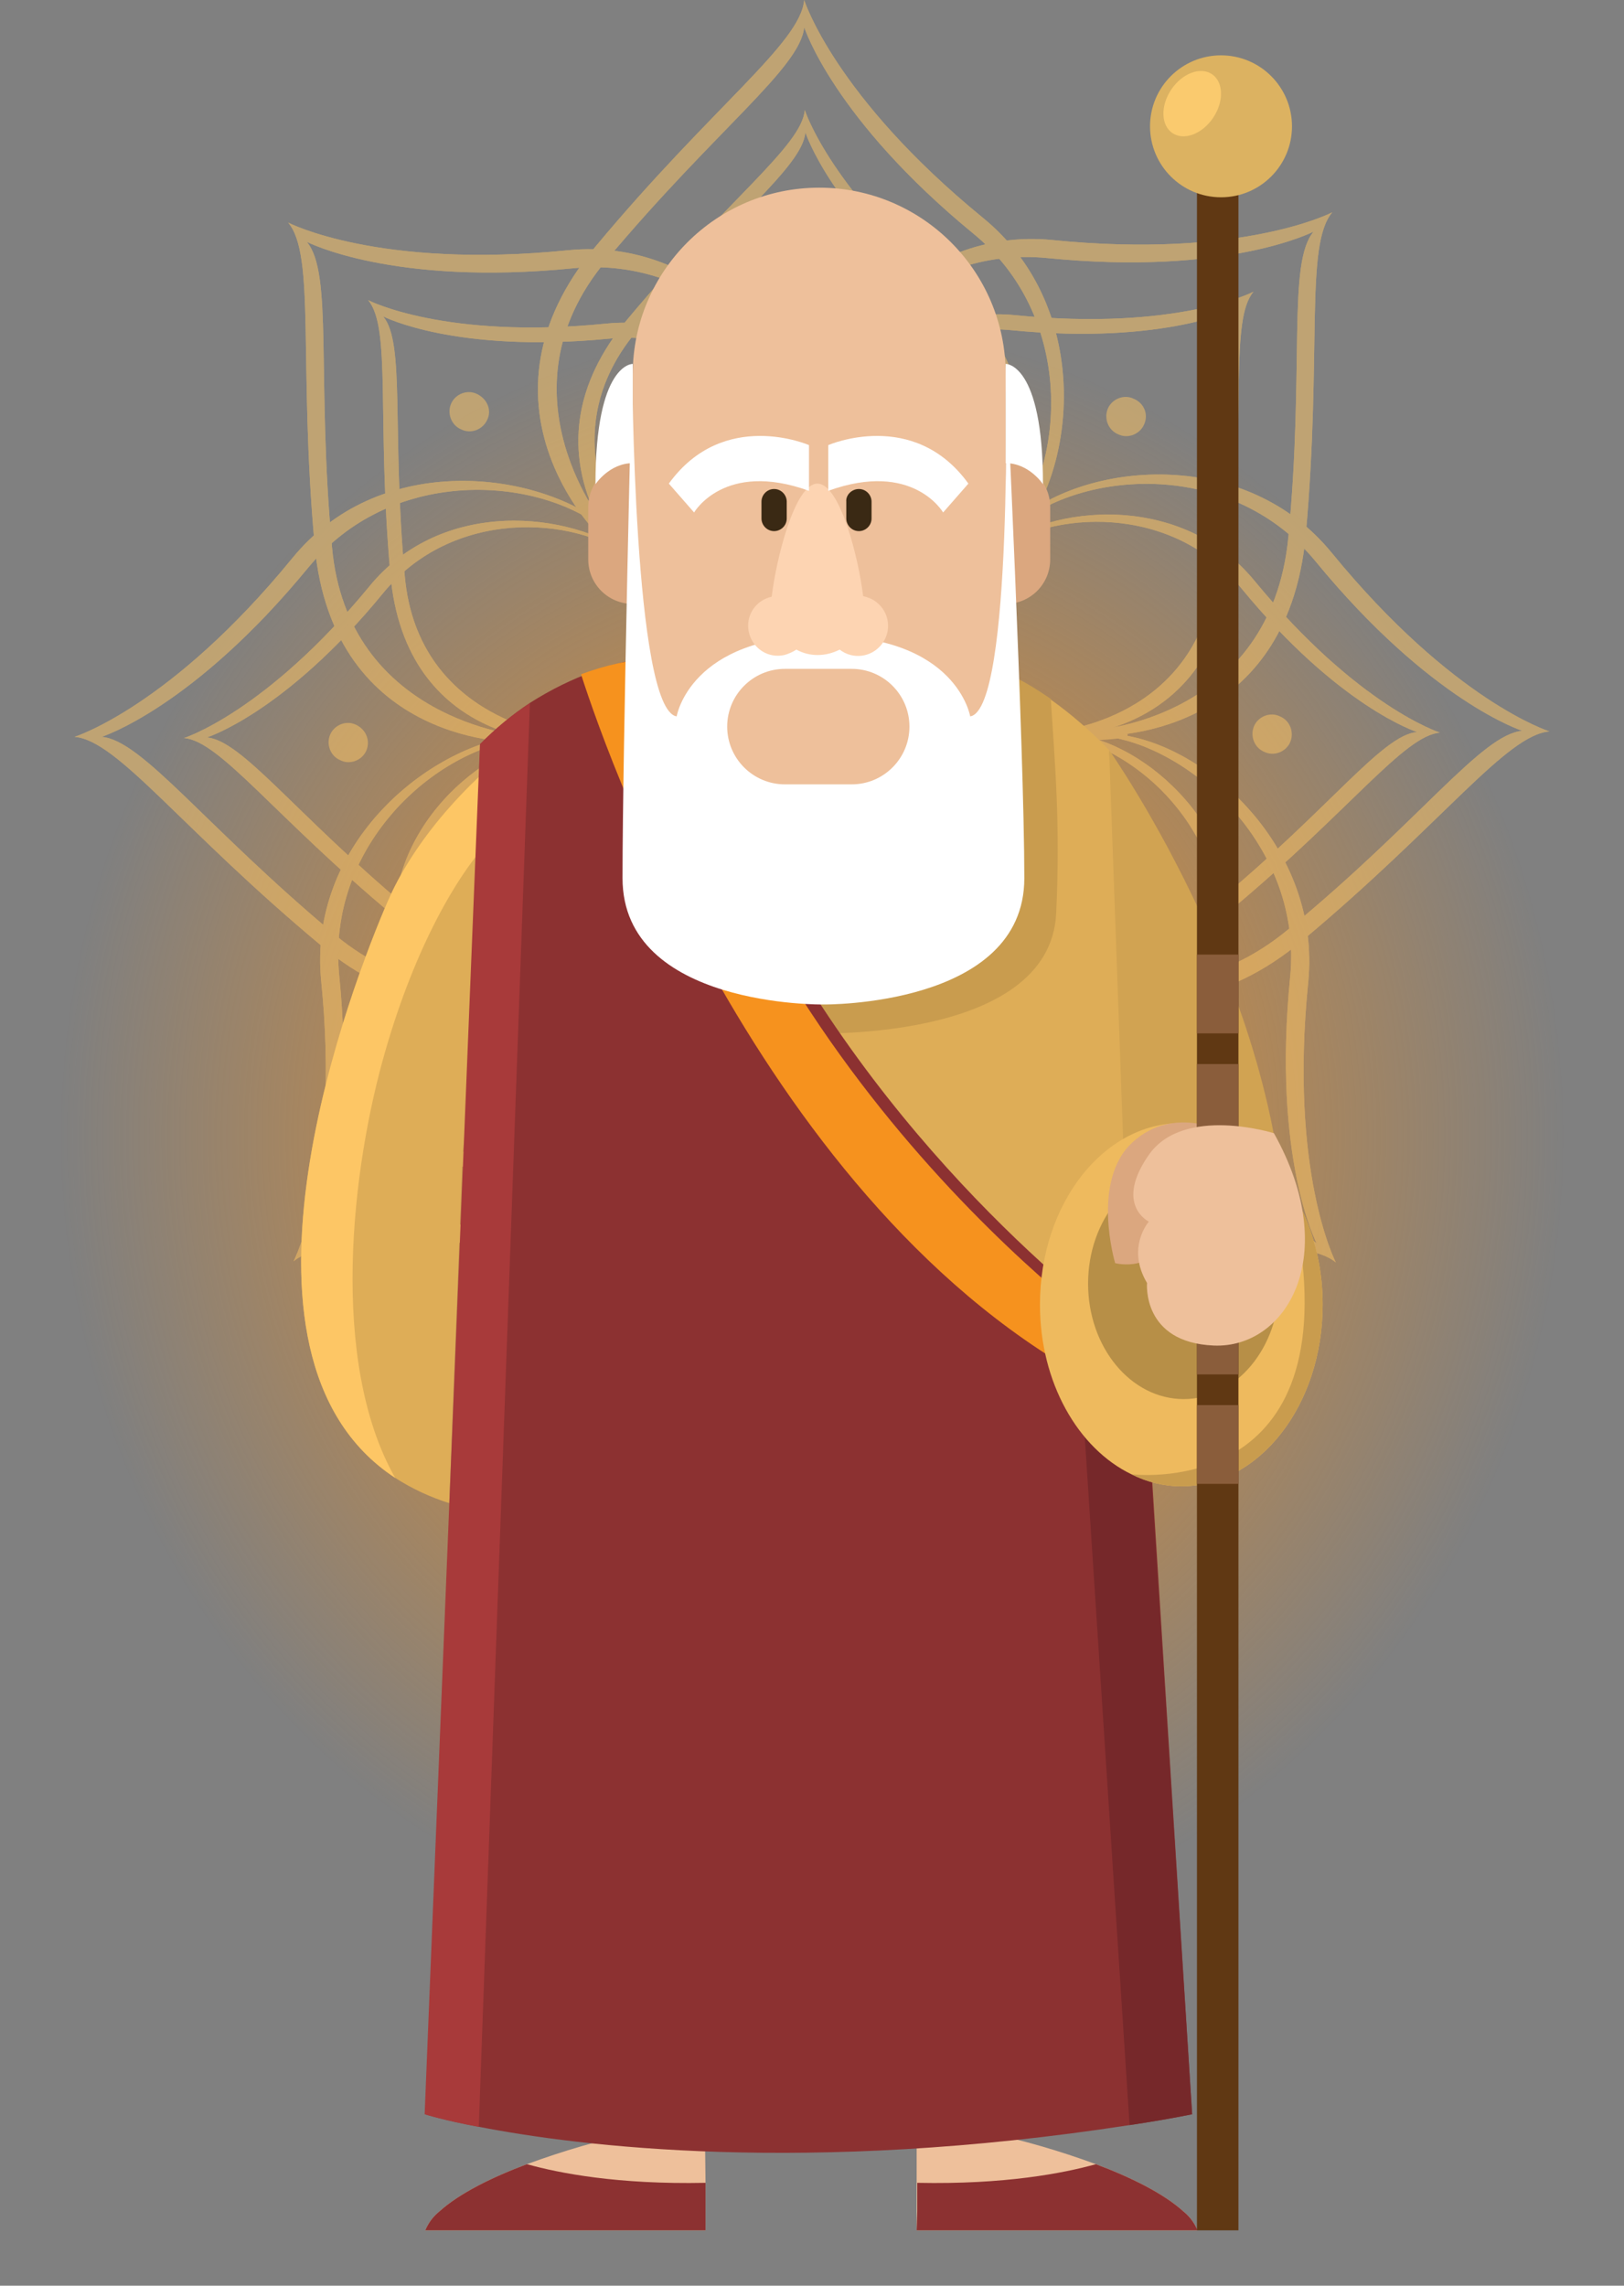 <svg version="1.1" id="HJmNWplz7" xmlns="http://www.w3.org/2000/svg" xmlns:xlink="http://www.w3.org/1999/xlink" x="0px" y="0px" viewBox="0 0 270 380" style="enable-background:new 0 0 270 380;" xml:space="preserve"><rect x="0" y="0" width="270" height="380" fill="#808080" stroke="none"/><style>@-webkit-keyframes Hk8dQVWpefX_rysSSalz7_Animation{0%{-webkit-transform: translate(0px, 0px);transform: translate(0px, 0px);}7.50%{-webkit-transform: translate(0px, 5px);transform: translate(0px, 5px);}15%{-webkit-transform: translate(0px, 0px);transform: translate(0px, 0px);}100%{-webkit-transform: translate(0px, 0px);transform: translate(0px, 0px);}}@keyframes Hk8dQVWpefX_rysSSalz7_Animation{0%{-webkit-transform: translate(0px, 0px);transform: translate(0px, 0px);}7.50%{-webkit-transform: translate(0px, 5px);transform: translate(0px, 5px);}15%{-webkit-transform: translate(0px, 0px);transform: translate(0px, 0px);}100%{-webkit-transform: translate(0px, 0px);transform: translate(0px, 0px);}}@-webkit-keyframes H1ErXVZ6xGX_S1MxHalfQ_Animation{0%{-webkit-transform: translate(0px, 0px);transform: translate(0px, 0px);}7.50%{-webkit-transform: translate(0px, 5px);transform: translate(0px, 5px);}15%{-webkit-transform: translate(0px, 0px);transform: translate(0px, 0px);}100%{-webkit-transform: translate(0px, 0px);transform: translate(0px, 0px);}}@keyframes H1ErXVZ6xGX_S1MxHalfQ_Animation{0%{-webkit-transform: translate(0px, 0px);transform: translate(0px, 0px);}7.50%{-webkit-transform: translate(0px, 5px);transform: translate(0px, 5px);}15%{-webkit-transform: translate(0px, 0px);transform: translate(0px, 0px);}100%{-webkit-transform: translate(0px, 0px);transform: translate(0px, 0px);}}@-webkit-keyframes BJb8mEZTlzX_BkhaNalz7_Animation{25%{-webkit-transform: scale(1, 1);transform: scale(1, 1);}27.50%{-webkit-transform: scale(1, 0);transform: scale(1, 0);}30%{-webkit-transform: scale(1, 1);transform: scale(1, 1);}0%{-webkit-transform: scale(1, 1);transform: scale(1, 1);}100%{-webkit-transform: scale(1, 1);transform: scale(1, 1);}}@keyframes BJb8mEZTlzX_BkhaNalz7_Animation{25%{-webkit-transform: scale(1, 1);transform: scale(1, 1);}27.50%{-webkit-transform: scale(1, 0);transform: scale(1, 0);}30%{-webkit-transform: scale(1, 1);transform: scale(1, 1);}0%{-webkit-transform: scale(1, 1);transform: scale(1, 1);}100%{-webkit-transform: scale(1, 1);transform: scale(1, 1);}}@-webkit-keyframes SJyUX4WplfQ_SkuhE6eG7_Animation{25%{-webkit-transform: scale(1, 1);transform: scale(1, 1);}27.50%{-webkit-transform: scale(1, 0);transform: scale(1, 0);}30%{-webkit-transform: scale(1, 1);transform: scale(1, 1);}0%{-webkit-transform: scale(1, 1);transform: scale(1, 1);}100%{-webkit-transform: scale(1, 1);transform: scale(1, 1);}}@keyframes SJyUX4WplfQ_SkuhE6eG7_Animation{25%{-webkit-transform: scale(1, 1);transform: scale(1, 1);}27.50%{-webkit-transform: scale(1, 0);transform: scale(1, 0);}30%{-webkit-transform: scale(1, 1);transform: scale(1, 1);}0%{-webkit-transform: scale(1, 1);transform: scale(1, 1);}100%{-webkit-transform: scale(1, 1);transform: scale(1, 1);}}@-webkit-keyframes Hy-QVW6lM7_HJPDVpgz7_Animation{0%{-webkit-transform: rotate(0deg);transform: rotate(0deg);}100%{-webkit-transform: rotate(360deg);transform: rotate(360deg);}}@keyframes Hy-QVW6lM7_HJPDVpgz7_Animation{0%{-webkit-transform: rotate(0deg);transform: rotate(0deg);}100%{-webkit-transform: rotate(360deg);transform: rotate(360deg);}}@-webkit-keyframes BJgQN-TxfQ_rkqyMagzQ_Animation{0%{-webkit-transform: scale(1, 1);transform: scale(1, 1);}25%{-webkit-transform: scale(0.9, 0.9);transform: scale(0.9, 0.9);}50%{-webkit-transform: scale(1, 1);transform: scale(1, 1);}75%{-webkit-transform: scale(0.9, 0.9);transform: scale(0.9, 0.9);}100%{-webkit-transform: scale(1, 1);transform: scale(1, 1);}}@keyframes BJgQN-TxfQ_rkqyMagzQ_Animation{0%{-webkit-transform: scale(1, 1);transform: scale(1, 1);}25%{-webkit-transform: scale(0.9, 0.9);transform: scale(0.9, 0.9);}50%{-webkit-transform: scale(1, 1);transform: scale(1, 1);}75%{-webkit-transform: scale(0.9, 0.9);transform: scale(0.9, 0.9);}100%{-webkit-transform: scale(1, 1);transform: scale(1, 1);}}#HJmNWplz7 *{-webkit-animation-duration: 4s;animation-duration: 4s;-webkit-animation-iteration-count: infinite;animation-iteration-count: infinite;-webkit-animation-timing-function: cubic-bezier(0, 0, 1, 1);animation-timing-function: cubic-bezier(0, 0, 1, 1);}#BJgQN-TxfQ{fill: url(#SVGID_1_);}#Hy-QVW6lM7{opacity: 0.5;}#r1zXN-alGQ{fill: #FDC665;}#r1X7VZ6gMm{fill: #FDC665;}#r1Nm4balfX{fill: #FDC665;}#HyS7N-TgGX{fill: #FDC665;}#SJd74ZpgGQ{fill: #FDC665;}#H1Y7EZpgG7{fill: #FDC665;}#rJimEZaeGm{fill: #FDC665;}#By2mEWpgGQ{fill: #FDC665;}#S1JeX4WTgGX{fill: #FDC665;}#B1exQNZ6gMm{fill: #FDC665;}#S1MgmEWTgGQ{fill: #FDC665;}#HyQxXEWplG7{fill: #FDC665;}#BkDgQNZpxGX{fill: #FDC665;}#S1_lmVWpefm{fill: #FDC665;}#ry5l74bTgfQ{fill: #FDC665;}#SJsg7E-alG7{fill: #FDC665;}#ryAgXNWaxGX{fill: #FDC665;}#SkJWmEbTefm{fill: #FDC665;}#HJZWQ4baeG7{fill: #FDC665;}#HJfZQNbpeM7{fill: #FDC665;}#rJ8Z7VZplfX{fill: #FDC665;}#ByDW7EbTezm{fill: #FDC665;}#r1tbXNW6ezX{fill: #FDC665;}#S15ZQ4baef7{fill: #FDC665;}#SyaW7VZ6xMm{fill: #FDC665;}#rkAZQE-TgfQ{fill: #FDC665;}#SJgfQEWTlMQ{fill: #FDC665;}#rJbMXEWTgfX{fill: #FDC665;}#ryrGQ4b6gMQ{fill: #FDC665;}#BkLGX4WpeG7{fill: #FDC665;}#BydfX4bpefX{fill: #FDC665;}#B1FMXNWalMm{fill: #FDC665;}#BynG7NZTlzX{fill: #FDC665;}#HkTMX4b6eM7{fill: #FDC665;}#S1J7mEb6eMm{fill: #FDC665;}#rkxm74-TeM7{fill: #FDC665;}#S1bmmEZpgMm{fill: #FDC665;}#SkGQX4ZTgMQ{fill: #FDC665;}#HyQmmEWTgGX{fill: #FDC665;}#rkNQmEb6efQ{fill: #FDC665;}#S1SQQVZalzX{fill: #FDC665;}#rkIQmNWagMm{fill: #FDC665;}#BJv7QEW6gMm{fill: #FDC665;}#rJ_mQNZTgGQ{fill: #FDC665;}#rkT7XEZTezm{fill: #EEC09B;}#SykVXVZalGX{fill: #8C3131;}#rkW47VWplMQ{fill: #EEC09B;}#ByQVX4bplfQ{fill: #8C3131;}#BkSVXNZplGX{fill: #D1A352;}#HyPEQVZTxM7{fill: #DEAD57;}#S1tNXV-TlMQ{fill: #C99C4E;}#r1iV74W6xfX{fill: #DEAD57;}#Bya4X4baeGQ{fill: #FDC665;}#SJJBQNWaxMX{fill: #8C3131;}#r1-SXNWaezm{fill: #76282A;}#SJQrXVZaxG7{fill: #F6921E;}#SJ8HX4WalMm{fill: #DBA77F;}#r1_BmEbTxMm{fill: #DBA77F;}#S19B7EZpxf7{fill: #EEC09B;}#HynSmNZTeMQ{fill: #FFFFFF;}#r1RHmVbpeGX{fill: #FDD4B2;}#BygLmN-plfX{fill: #3A2914;}#BJMI7VbpgMQ{fill: #3A2914;}#Bk4IQVbplMm{fill: #FFFFFF;}#rJIUmEb6gfX{fill: #FFFFFF;}#H1O87E-TlMQ{fill: #FFFFFF;}#S19UQEWTgGQ{fill: #FFFFFF;}#Bk3UmEZ6xzQ{fill: #EEBA5E;}#B10IX4ZpezX{fill: #C99C4E;}#SJgv7V-6gMQ{fill: #B78F47;}#ryzwmV-6xzm{fill: #DBA77F;}#HJVwQ4ZTeMm{fill: #603813;}#B18vXEZagM7{fill: #8A5D3B;}#Bydw7V-Tezm{fill: #8A5D3B;}#H19D74ZpgM7{fill: #8A5D3B;}#Bk3w7VZaez7{fill: #8A5D3B;}#BkAwXEZTxG7{fill: #EEC09B;}#BJguQ4ZTxfX{fill: #DCB261;}#SyfuXVWTgGX{fill: #A83A3A;}#H1Vd7NZ6lMX{fill: #FACA6E;-webkit-transform:  matrix(0.556, -0.831, 0.831, 0.556, 73.721, 172.373);transform:  matrix(0.556, -0.831, 0.831, 0.556, 73.721, 172.373);}#Hk8dQVWpefX{fill: #EEC09B;}#BJgQN-TxfQ_rkqyMagzQ{-webkit-animation-name: BJgQN-TxfQ_rkqyMagzQ_Animation;animation-name: BJgQN-TxfQ_rkqyMagzQ_Animation;-webkit-transform-origin: 50% 50%;transform-origin: 50% 50%;transform-box: fill-box;-webkit-transform: scale(1, 1);transform: scale(1, 1);}#B1X-mEZaefm_BJIHNplzX{-webkit-transform-origin: 50% 50%;transform-origin: 50% 50%;transform-box: fill-box;-webkit-transform: rotate(360deg);transform: rotate(360deg);}#Hy-QVW6lM7_HJPDVpgz7{-webkit-animation-name: Hy-QVW6lM7_HJPDVpgz7_Animation;animation-name: Hy-QVW6lM7_HJPDVpgz7_Animation;-webkit-transform-origin: 50% 50%;transform-origin: 50% 50%;transform-box: fill-box;-webkit-transform: rotate(0deg);transform: rotate(0deg);}#SJyUX4WplfQ_SkuhE6eG7{-webkit-animation-name: SJyUX4WplfQ_SkuhE6eG7_Animation;animation-name: SJyUX4WplfQ_SkuhE6eG7_Animation;-webkit-transform-origin: 50% 50%;transform-origin: 50% 50%;transform-box: fill-box;-webkit-transform: scale(1, 1);transform: scale(1, 1);}#BJb8mEZTlzX_BkhaNalz7{-webkit-animation-name: BJb8mEZTlzX_BkhaNalz7_Animation;animation-name: BJb8mEZTlzX_BkhaNalz7_Animation;-webkit-transform-origin: 50% 50%;transform-origin: 50% 50%;transform-box: fill-box;-webkit-transform: scale(1, 1);transform: scale(1, 1);}#H1ErXVZ6xGX_S1MxHalfQ{-webkit-animation-name: H1ErXVZ6xGX_S1MxHalfQ_Animation;animation-name: H1ErXVZ6xGX_S1MxHalfQ_Animation;-webkit-transform-origin: 50% 50%;transform-origin: 50% 50%;transform-box: fill-box;-webkit-transform: translate(0px, 0px);transform: translate(0px, 0px);}#Hk8dQVWpefX_rysSSalz7{-webkit-animation-name: Hk8dQVWpefX_rysSSalz7_Animation;animation-name: Hk8dQVWpefX_rysSSalz7_Animation;-webkit-transform-origin: 50% 50%;transform-origin: 50% 50%;transform-box: fill-box;-webkit-transform: translate(0px, 0px);transform: translate(0px, 0px);}</style>

<radialGradient id="SVGID_1_" cx="135.499" cy="175.738" r="157.367" gradientTransform="matrix(0.994 0 0 1.075 0.341 0)" gradientUnits="userSpaceOnUse">
	<stop offset="0" style="stop-color:#F6921E"/>
	<stop offset="0.8" style="stop-color:#F6921E;stop-opacity:0"/>
</radialGradient>
<g id="BJgQN-TxfQ_rkqyMagzQ" data-animator-group="true" data-animator-type="2"><ellipse cx="135" cy="189" rx="134.5" ry="190" id="BJgQN-TxfQ"/></g>
<g id="Hy-QVW6lM7_HJPDVpgz7" data-animator-group="true" data-animator-type="1"><g id="Hy-QVW6lM7">
	<path d="M134.9,72.5c-1.8-0.1-1,24.5-0.6,47.2c0.5,26.9-0.5,52.5,1.2,52.7c1.4,0.2,0.7-26.4,0.1-53.2&#10;&#9;&#9;C135.2,96.2,136.7,72.6,134.9,72.5z" id="r1zXN-alGQ"/>
	<path d="M82.6,122.8c-0.1,1.8,25.7,1,49.6,0.6c28.3-0.5,55.1,0.5,55.3-1.2c0.2-1.4-27.7-0.7-55.8-0.1&#10;&#9;&#9;C107.4,122.4,82.7,120.9,82.6,122.8z" id="r1X7VZ6gMm"/>
	<path d="M98.4,86.4c-1.4,1.2,17,18.4,33.8,34.6c19.9,19.1,37.7,38.4,39,37.3c1.1-0.9-18.7-19.6-38.4-38.6&#10;&#9;&#9;C115.8,103.4,99.8,85.2,98.4,86.4z" id="r1Nm4balfX"/>
	<path d="M99.8,158.3c1.2,1.4,18.8-17.4,35.4-34.6c19.6-20.3,39.2-38.5,38.2-39.9c-0.9-1.1-20,19.1-39.4,39.2&#10;&#9;&#9;C117.1,140.6,98.5,156.9,99.8,158.3z" id="HyS7N-TgGX"/>
	<g id="BJUmVZalz7">
		<g id="HkDQEWplMX">
			<path d="M163.7,92.6c7.2-9.8,8.2-29.8-5.8-41.3C138,35,133.9,22,133.9,22c-0.5,5.8-12.5,14.5-28.1,33.1&#10;&#9;&#9;&#9;&#9;c-15.7,18.8,0.1,37.7,0.1,37.7l-1.3,0.9c0,0-18.8-18.4-0.3-40.6c16.5-19.8,29-28.8,29.5-34.8c0,0,4.3,13.6,25.2,30.8&#10;&#9;&#9;&#9;&#9;c14.8,12.1,13.5,33.5,6,43.9L163.7,92.6z" id="SJd74ZpgGQ"/>
			<path d="M163.7,92.6c7.2-9.8,8.2-29.8-5.8-41.3C138,35,133.9,22,133.9,22c-0.5,5.8-12.5,14.5-28.1,33.1&#10;&#9;&#9;&#9;&#9;c-15.7,18.8,0.1,37.7,0.1,37.7l-1.3,0.9c0,0-18.8-18.4-0.3-40.6c16.5-19.8,29-28.8,29.5-34.8c0,0,4.3,13.6,25.2,30.8&#10;&#9;&#9;&#9;&#9;c14.8,12.1,13.5,33.5,6,43.9L163.7,92.6z" id="H1Y7EZpgG7"/>
		</g>
		<g id="SJqXEZTlfm">
			<path d="M164.6,152.5c7.2,9.8,8.2,29.8-5.8,41.3c-19.9,16.3-24,29.3-24,29.3c-0.5-5.8-12.6-14.4-28.1-33.1&#10;&#9;&#9;&#9;&#9;c-16.3-19.8,0.1-37.7,0.1-37.7l-1.3-0.9c0,0-19.2,18-0.3,40.6c16.5,19.8,29,28.8,29.5,34.8c0,0,4.3-13.6,25.2-30.8&#10;&#9;&#9;&#9;&#9;c14.8-12.1,13.6-34.1,5.7-43.8L164.6,152.5z" id="rJimEZaeGm"/>
			<path d="M164.6,152.5c7.2,9.8,8.2,29.8-5.8,41.3c-19.9,16.3-24,29.3-24,29.3c-0.5-5.8-12.6-14.4-28.1-33.1&#10;&#9;&#9;&#9;&#9;c-16.3-19.8,0.1-37.7,0.1-37.7l-1.3-0.9c0,0-19.2,18-0.3,40.6c16.5,19.8,29,28.8,29.5,34.8c0,0,4.3-13.6,25.2-30.8&#10;&#9;&#9;&#9;&#9;c14.8-12.1,13.6-34.1,5.7-43.8L164.6,152.5z" id="By2mEWpgGQ"/>
		</g>
	</g>
	<g id="BJa74ZaxzX">
		<g id="rkR7NZpgfm">
			<path d="M105,92.8c-9.8-7.2-29.8-8.2-41.3,5.8c-16.3,19.9-29.3,24-29.3,24c5.8,0.5,14.5,12.5,33.1,28.1&#10;&#9;&#9;&#9;&#9;c18.8,15.7,39.2,0,39.2,0l-0.7,1.2c0,0-18.4,18.8-40.6,0.3c-19.8-16.5-28.8-29-34.8-29.5c0,0,13.6-4.3,30.8-25.2&#10;&#9;&#9;&#9;&#9;c12.1-14.8,33.4-12.6,43.8-5L105,92.8z" id="S1JeX4WTgGX"/>
			<path d="M105,92.8c-9.8-7.2-29.8-8.2-41.3,5.8c-16.3,19.9-29.3,24-29.3,24c5.8,0.5,14.5,12.5,33.1,28.1&#10;&#9;&#9;&#9;&#9;c18.8,15.7,39.2,0,39.2,0l-0.7,1.2c0,0-18.4,18.8-40.6,0.3c-19.8-16.5-28.8-29-34.8-29.5c0,0,13.6-4.3,30.8-25.2&#10;&#9;&#9;&#9;&#9;c12.1-14.8,33.4-12.6,43.8-5L105,92.8z" id="B1exQNZ6gMm"/>
		</g>
		<g id="HJ-xXVZTgfm">
			<path d="M165,91.9c9.8-7.2,29.8-8.2,41.3,5.8c16.3,19.9,29.3,24,29.3,24c-5.8,0.5-14.4,12.6-33.1,28.1&#10;&#9;&#9;&#9;&#9;c-19.8,16.3-38.8,0.5-38.8,0.5l0.3,0.7c0,0,18,19.2,40.6,0.3c19.8-16.5,28.8-29,34.8-29.5c0,0-13.6-4.3-30.8-25.2&#10;&#9;&#9;&#9;&#9;c-12.1-14.8-33.9-12.9-43.7-5L165,91.9z" id="S1MgmEWTgGQ"/>
			<path d="M165,91.9c9.8-7.2,29.8-8.2,41.3,5.8c16.3,19.9,29.3,24,29.3,24c-5.8,0.5-14.4,12.6-33.1,28.1&#10;&#9;&#9;&#9;&#9;c-19.8,16.3-38.8,0.5-38.8,0.5l0.3,0.7c0,0,18,19.2,40.6,0.3c19.8-16.5,28.8-29,34.8-29.5c0,0-13.6-4.3-30.8-25.2&#10;&#9;&#9;&#9;&#9;c-12.1-14.8-33.9-12.9-43.7-5L165,91.9z" id="HyQxXEWplG7"/>
		</g>
	</g>
	<g id="BJ4gmNWTlMQ">
		<g id="H1Sg7NZpxMX">
			<g id="SkIgXEW6gzX">
				<path d="M134.6,81.4c-1.9-12-15.3-26.9-33.3-25.1c-25.6,2.5-37.6-3.7-37.6-3.7c3.7,4.4,1.4,19.1,3.6,43.2&#10;&#9;&#9;&#9;&#9;&#9;c2.2,24.4,26.7,26.6,26.7,26.6l-0.2,1c0,0-26.4,0.8-28.9-28c-2.3-25.7,0.2-40.9-3.7-45.5c0,0,12.7,6.6,39.6,3.9&#10;&#9;&#9;&#9;&#9;&#9;c19-1.9,32.7,14.8,34.6,27.4L134.6,81.4z" id="BkDgQNZpxGX"/>
				<path d="M134.6,81.4c-1.9-12-15.3-26.9-33.3-25.1c-25.6,2.5-37.6-3.7-37.6-3.7c3.7,4.4,1.4,19.1,3.6,43.2&#10;&#9;&#9;&#9;&#9;&#9;c2.2,24.4,26.7,26.6,26.7,26.6l-0.2,1c0,0-26.4,0.8-28.9-28c-2.3-25.7,0.2-40.9-3.7-45.5c0,0,12.7,6.6,39.6,3.9&#10;&#9;&#9;&#9;&#9;&#9;c19-1.9,32.7,14.8,34.6,27.4L134.6,81.4z" id="S1_lmVWpefm"/>
			</g>
			<g id="SkteXEbpgMQ">
				<path d="M177,122.5c12,1.9,27.4,15.9,25.6,33.9c-2.5,25.6,3.7,37.6,3.7,37.6c-4.4-3.7-19.1-1.2-43.2-3.6&#10;&#9;&#9;&#9;&#9;&#9;c-25.5-2.4-27.3-27.4-27.3-27.4l-0.8,1c0,0-0.8,26.3,28.5,28.9c25.7,2.3,40.9-0.2,45.5,3.7c0,0-6.6-12.7-3.9-39.6&#10;&#9;&#9;&#9;&#9;&#9;c1.9-19-14.5-33.7-27-35L177,122.5z" id="ry5l74bTgfQ"/>
				<path d="M177,122.5c12,1.9,27.4,15.9,25.6,33.9c-2.5,25.6,3.7,37.6,3.7,37.6c-4.4-3.7-19.1-1.2-43.2-3.6&#10;&#9;&#9;&#9;&#9;&#9;c-25.5-2.4-27.3-27.4-27.3-27.4l-0.8,1c0,0-0.8,26.3,28.5,28.9c25.7,2.3,40.9-0.2,45.5,3.7c0,0-6.6-12.7-3.9-39.6&#10;&#9;&#9;&#9;&#9;&#9;c1.9-19-14.5-33.7-27-35L177,122.5z" id="SJsg7E-alG7"/>
			</g>
		</g>
		<g id="Bk2x7NW6eGX">
			<g id="ryax7VZTxzQ">
				<path d="M93.2,122.9c-12,1.9-26.9,15.3-25.1,33.3c2.5,25.6-3.7,37.6-3.7,37.6c4.4-3.7,19.1-1.4,43.2-3.6&#10;&#9;&#9;&#9;&#9;&#9;c24.4-2.2,27.2-27.6,27.2-27.6l0.9,1.2c0,0,0.2,26.3-28.5,28.9c-25.7,2.3-40.9-0.2-45.5,3.7c0,0,6.6-12.7,3.9-39.6&#10;&#9;&#9;&#9;&#9;&#9;c-1.9-19,14.4-32.7,27.1-34.6L93.2,122.9z" id="ryAgXNWaxGX"/>
				<path d="M93.2,122.9c-12,1.9-26.9,15.3-25.1,33.3c2.5,25.6-3.7,37.6-3.7,37.6c4.4-3.7,19.1-1.4,43.2-3.6&#10;&#9;&#9;&#9;&#9;&#9;c24.4-2.2,27.2-27.6,27.2-27.6l0.9,1.2c0,0,0.2,26.3-28.5,28.9c-25.7,2.3-40.9-0.2-45.5,3.7c0,0,6.6-12.7,3.9-39.6&#10;&#9;&#9;&#9;&#9;&#9;c-1.9-19,14.4-32.7,27.1-34.6L93.2,122.9z" id="SkJWmEbTefm"/>
			</g>
			<g id="Hklb7EbTxfX">
				<path d="M134.9,80c1.9-12,15.3-26.9,33.3-25.1c25.6,2.5,37.6-3.7,37.6-3.7c-3.7,4.4-1.2,19.1-3.6,43.2&#10;&#9;&#9;&#9;&#9;&#9;c-2.4,25.5-26.9,27.2-26.9,27.2l0.5,0.9c0,0,26.3,0.8,28.9-28.5c2.3-25.7-0.2-40.9,3.7-45.5c0,0-12.7,6.6-39.6,3.9&#10;&#9;&#9;&#9;&#9;&#9;c-19-1.9-33.1,15.1-34.4,27.6L134.9,80z" id="HJZWQ4baeG7"/>
				<path d="M134.9,80c1.9-12,15.3-26.9,33.3-25.1c25.6,2.5,37.6-3.7,37.6-3.7c-3.7,4.4-1.2,19.1-3.6,43.2&#10;&#9;&#9;&#9;&#9;&#9;c-2.4,25.5-26.9,27.2-26.9,27.2l0.5,0.9c0,0,26.3,0.8,28.9-28.5c2.3-25.7-0.2-40.9,3.7-45.5c0,0-12.7,6.6-39.6,3.9&#10;&#9;&#9;&#9;&#9;&#9;c-19-1.9-33.1,15.1-34.4,27.6L134.9,80z" id="HJfZQNbpeM7"/>
			</g>
		</g>
	</g>
	<g id="B1X-mEZaefm">
		<g id="r1N-QE-axGQ">
			<g id="BJBZQEWaeMQ">
				<path d="M168.7,87.4c8.5-11.6,9.6-35-6.8-48.5c-23.4-19.2-28.2-34.4-28.2-34.4c-0.6,6.8-14.7,17-33,38.9&#10;&#9;&#9;&#9;&#9;&#9;c-18.4,22.1,0.1,44.3,0.1,44.3l-1.5,1c0,0-22-21.7-0.3-47.7c19.4-23.3,34.1-33.8,34.7-41c0,0,5,16,29.7,36.2&#10;&#9;&#9;&#9;&#9;&#9;c17.4,14.2,15.9,39.4,7,51.6L168.7,87.4z" id="rJ8Z7VZplfX"/>
				<path d="M168.7,87.4c8.5-11.6,9.6-35-6.8-48.5c-23.4-19.2-28.2-34.4-28.2-34.4c-0.6,6.8-14.7,17-33,38.9&#10;&#9;&#9;&#9;&#9;&#9;c-18.4,22.1,0.1,44.3,0.1,44.3l-1.5,1c0,0-22-21.7-0.3-47.7c19.4-23.3,34.1-33.8,34.7-41c0,0,5,16,29.7,36.2&#10;&#9;&#9;&#9;&#9;&#9;c17.4,14.2,15.9,39.4,7,51.6L168.7,87.4z" id="ByDW7EbTezm"/>
			</g>
			<g id="HJ_ZX4Zaxfm">
				<path d="M169.7,157.8c8.5,11.6,9.6,35-6.8,48.5c-23.4,19.2-28.2,34.4-28.2,34.4c-0.6-6.8-14.9-16.9-33-38.9&#10;&#9;&#9;&#9;&#9;&#9;c-19.2-23.2,0.1-44.3,0.1-44.3l-1.5-1c0,0-22.5,21.2-0.3,47.7c19.4,23.2,34.1,33.8,34.7,41c0,0,5-16,29.7-36.2&#10;&#9;&#9;&#9;&#9;&#9;c17.4-14.2,16-40.1,6.7-51.5L169.7,157.8z" id="r1tbXNW6ezX"/>
				<path d="M169.7,157.8c8.5,11.6,9.6,35-6.8,48.5c-23.4,19.2-28.2,34.4-28.2,34.4c-0.6-6.8-14.9-16.9-33-38.9&#10;&#9;&#9;&#9;&#9;&#9;c-19.2-23.2,0.1-44.3,0.1-44.3l-1.5-1c0,0-22.5,21.2-0.3,47.7c19.4,23.2,34.1,33.8,34.7,41c0,0,5-16,29.7-36.2&#10;&#9;&#9;&#9;&#9;&#9;c17.4-14.2,16-40.1,6.7-51.5L169.7,157.8z" id="S15ZQ4baef7"/>
			</g>
		</g>
		<g id="HJib74balMX">
			<g id="HynbQVb6xzQ">
				<path d="M99.8,87.5c-11.6-8.5-35-9.6-48.5,6.8c-19.2,23.4-34.4,28.2-34.4,28.2c6.8,0.6,17,14.7,38.9,33&#10;&#9;&#9;&#9;&#9;&#9;c22.1,18.4,46.1,0,46.1,0l-0.8,1.4c0,0-21.7,22-47.7,0.3c-23.3-19.4-33.8-34.1-41-34.7c0,0,16-5,36.2-29.7&#10;&#9;&#9;&#9;&#9;&#9;C62.8,75.4,87.9,78,100,86.9L99.8,87.5z" id="SyaW7VZ6xMm"/>
				<path d="M99.8,87.5c-11.6-8.5-35-9.6-48.5,6.8c-19.2,23.4-34.4,28.2-34.4,28.2c6.8,0.6,17,14.7,38.9,33&#10;&#9;&#9;&#9;&#9;&#9;c22.1,18.4,46.1,0,46.1,0l-0.8,1.4c0,0-21.7,22-47.7,0.3c-23.3-19.4-33.8-34.1-41-34.7c0,0,16-5,36.2-29.7&#10;&#9;&#9;&#9;&#9;&#9;C62.8,75.4,87.9,78,100,86.9L99.8,87.5z" id="rkAZQE-TgfQ"/>
			</g>
			<g id="B1kGQNZalMm">
				<path d="M170.2,86.5c11.6-8.5,35-9.6,48.5,6.8c19.2,23.4,34.4,28.2,34.4,28.2c-6.8,0.6-16.9,14.9-38.9,33&#10;&#9;&#9;&#9;&#9;&#9;c-23.2,19.2-45.6,0.6-45.6,0.6l0.3,0.9c0,0,21.2,22.5,47.7,0.3c23.2-19.4,33.8-34.1,41-34.7c0,0-16-5-36.2-29.7&#10;&#9;&#9;&#9;&#9;&#9;C207.2,74.5,181.5,76.7,170,86L170.2,86.5z" id="SJgfQEWTlMQ"/>
				<path d="M170.2,86.5c11.6-8.5,35-9.6,48.5,6.8c19.2,23.4,34.4,28.2,34.4,28.2c-6.8,0.6-16.9,14.9-38.9,33&#10;&#9;&#9;&#9;&#9;&#9;c-23.2,19.2-45.6,0.6-45.6,0.6l0.3,0.9c0,0,21.2,22.5,47.7,0.3c23.2-19.4,33.8-34.1,41-34.7c0,0-16-5-36.2-29.7&#10;&#9;&#9;&#9;&#9;&#9;C207.2,74.5,181.5,76.7,170,86L170.2,86.5z" id="rJbMXEWTgfX"/>
			</g>
		</g>
	</g>
	<g id="ByfMmEWpxzQ">
		<g id="Symf7NZplGX">
			<g id="B1EGXN-Tlfm">
				<path d="M134.5,74.1c-2.2-14.2-17.9-31.6-39.2-29.5c-30.1,3-44.3-4.4-44.3-4.4c4.4,5.2,1.6,22.5,4.2,50.8&#10;&#9;&#9;&#9;&#9;&#9;c2.6,28.7,31.4,31.3,31.4,31.3l-0.3,1.1c0,0-31,0.9-34-32.9c-2.7-30.2,0.2-48.1-4.4-53.5c0,0,14.9,7.8,46.6,4.6&#10;&#9;&#9;&#9;&#9;&#9;c22.3-2.2,38.4,17.4,40.7,32.3L134.5,74.1z" id="ryrGQ4b6gMQ"/>
				<path d="M134.5,74.1c-2.2-14.2-17.9-31.6-39.2-29.5c-30.1,3-44.3-4.4-44.3-4.4c4.4,5.2,1.6,22.5,4.2,50.8&#10;&#9;&#9;&#9;&#9;&#9;c2.6,28.7,31.4,31.3,31.4,31.3l-0.3,1.1c0,0-31,0.9-34-32.9c-2.7-30.2,0.2-48.1-4.4-53.5c0,0,14.9,7.8,46.6,4.6&#10;&#9;&#9;&#9;&#9;&#9;c22.3-2.2,38.4,17.4,40.7,32.3L134.5,74.1z" id="BkLGX4WpeG7"/>
			</g>
			<g id="HyDMQEZagz7">
				<path d="M184.4,122.5c14.2,2.2,32.2,18.7,30.1,39.9c-3,30.1,4.4,44.3,4.4,44.3c-5.2-4.4-22.5-1.5-50.8-4.2&#10;&#9;&#9;&#9;&#9;&#9;c-30-2.9-32.1-32.2-32.1-32.2l-0.9,1.2c0,0-1,30.9,33.5,34c30.2,2.7,48.1-0.2,53.5,4.4c0,0-7.8-14.9-4.6-46.6&#10;&#9;&#9;&#9;&#9;&#9;c2.2-22.3-17-39.6-31.7-41.2L184.4,122.5z" id="BydfX4bpefX"/>
				<path d="M184.4,122.5c14.2,2.2,32.2,18.7,30.1,39.9c-3,30.1,4.4,44.3,4.4,44.3c-5.2-4.4-22.5-1.5-50.8-4.2&#10;&#9;&#9;&#9;&#9;&#9;c-30-2.9-32.1-32.2-32.1-32.2l-0.9,1.2c0,0-1,30.9,33.5,34c30.2,2.7,48.1-0.2,53.5,4.4c0,0-7.8-14.9-4.6-46.6&#10;&#9;&#9;&#9;&#9;&#9;c2.2-22.3-17-39.6-31.7-41.2L184.4,122.5z" id="B1FMXNWalMm"/>
			</g>
		</g>
		<g id="S15zXNbplMm">
			<g id="Syjf7VZTez7">
				<path d="M85.9,123c-14.2,2.2-31.6,17.9-29.5,39.2c3,30.1-4.4,44.3-4.4,44.3c5.2-4.4,22.5-1.6,50.8-4.2&#10;&#9;&#9;&#9;&#9;&#9;c28.7-2.6,32-32.4,32-32.4l1,1.4c0,0,0.3,30.9-33.5,34c-30.2,2.7-48.1-0.2-53.5,4.4c0,0,7.8-14.9,4.6-46.6&#10;&#9;&#9;&#9;&#9;&#9;c-2.2-22.3,17-38.4,31.9-40.7L85.9,123z" id="BynG7NZTlzX"/>
				<path d="M85.9,123c-14.2,2.2-31.6,17.9-29.5,39.2c3,30.1-4.4,44.3-4.4,44.3c5.2-4.4,22.5-1.6,50.8-4.2&#10;&#9;&#9;&#9;&#9;&#9;c28.7-2.6,32-32.4,32-32.4l1,1.4c0,0,0.3,30.9-33.5,34c-30.2,2.7-48.1-0.2-53.5,4.4c0,0,7.8-14.9,4.6-46.6&#10;&#9;&#9;&#9;&#9;&#9;c-2.2-22.3,17-38.4,31.9-40.7L85.9,123z" id="HkTMX4b6eM7"/>
			</g>
			<g id="Bk0GmNb6xfX">
				<path d="M134.9,72.4c2.2-14.2,17.9-31.6,39.2-29.5c30.1,3,44.3-4.4,44.3-4.4c-4.4,5.2-1.5,22.5-4.2,50.8&#10;&#9;&#9;&#9;&#9;&#9;c-2.9,30-31.7,32-31.7,32l0.6,1c0,0,30.9,1,34-33.5c2.7-30.2-0.2-48.1,4.4-53.5c0,0-14.9,7.8-46.6,4.6&#10;&#9;&#9;&#9;&#9;&#9;c-22.3-2.2-38.9,17.8-40.5,32.4L134.9,72.4z" id="S1J7mEb6eMm"/>
				<path d="M134.9,72.4c2.2-14.2,17.9-31.6,39.2-29.5c30.1,3,44.3-4.4,44.3-4.4c-4.4,5.2-1.5,22.5-4.2,50.8&#10;&#9;&#9;&#9;&#9;&#9;c-2.9,30-31.7,32-31.7,32l0.6,1c0,0,30.9,1,34-33.5c2.7-30.2-0.2-48.1,4.4-53.5c0,0-14.9,7.8-46.6,4.6&#10;&#9;&#9;&#9;&#9;&#9;c-22.3-2.2-38.9,17.8-40.5,32.4L134.9,72.4z" id="rkxm74-TeM7"/>
			</g>
		</g>
	</g>
	<path d="M136.6,47.4c-0.7,1.6-2.7,2.4-4.3,1.6c-1.7-0.7-2.4-2.7-1.7-4.3s2.7-2.4,4.3-1.6&#10;&#9;&#9;C136.6,43.9,137.3,45.8,136.6,47.4z" id="S1bmmEZpgMm"/>
	<path d="M190.2,70.6c-0.7,1.6-2.7,2.4-4.3,1.6c-1.7-0.7-2.4-2.7-1.7-4.3c0.7-1.6,2.7-2.4,4.3-1.6&#10;&#9;&#9;C190.2,67,191,68.9,190.2,70.6z" id="SkGQX4ZTgMQ"/>
	<path d="M214.5,123.4c-0.7,1.6-2.7,2.4-4.3,1.6c-1.7-0.7-2.4-2.7-1.7-4.3c0.7-1.6,2.7-2.4,4.3-1.6&#10;&#9;&#9;C214.5,119.8,215.2,121.8,214.5,123.4z" id="HyQmmEWTgGX"/>
	<path d="M192.1,179.6c-0.7,1.6-2.7,2.4-4.3,1.6c-1.7-0.7-2.4-2.7-1.7-4.3s2.7-2.4,4.3-1.6&#10;&#9;&#9;C192,176,192.8,177.9,192.1,179.6z" id="rkNQmEb6efQ"/>
	<path d="M136.5,199.1c-0.7,1.6-2.7,2.4-4.3,1.6c-1.7-0.7-2.4-2.7-1.7-4.3s2.7-2.4,4.3-1.6&#10;&#9;&#9;C136.4,195.6,137.2,197.5,136.5,199.1z" id="S1SQQVZalzX"/>
	<path d="M82.4,178.7c-0.7,1.6-2.7,2.4-4.3,1.6c-1.7-0.7-2.4-2.7-1.7-4.3c0.7-1.6,2.7-2.4,4.3-1.6&#10;&#9;&#9;C82.3,175.1,83.1,177,82.4,178.7z" id="rkIQmNWagMm"/>
	<path d="M60.9,124.8c-0.7,1.6-2.7,2.4-4.3,1.6c-1.7-0.7-2.4-2.7-1.7-4.3c0.7-1.6,2.7-2.4,4.3-1.6&#10;&#9;&#9;C60.9,121.3,61.6,123.2,60.9,124.8z" id="BJv7QEW6gMm"/>
	<path d="M81,69.8c-0.7,1.6-2.7,2.4-4.3,1.6c-1.7-0.7-2.4-2.7-1.7-4.3c0.7-1.6,2.7-2.4,4.3-1.6&#10;&#9;&#9;C81,66.3,81.8,68.2,81,69.8z" id="rJ_mQNZTgGQ"/>
</g></g>
<title>Asset 27</title>
<g id="H1KmXVZalGm">
	<g id="rkcQQEZpefQ">
		<g id="HyimQEbTlzQ">
			<g id="BJ3XQ4-Tgf7">
				<path id="rkT7XEZTezm" d="M117.3,370.8H70.7c0.5-1.2,1.3-2.3,2.3-3.1c3.4-3.1,9-5.8,14.6-7.9c6-2.2,12.1-4,18.3-5.3h11.3&#10;&#9;&#9;&#9;&#9;&#9;l0.1,8.5v4.7L117.3,370.8z"/>
			</g>
			<g id="r10mmNZTgMm">
				<path id="SykVXVZalGX" d="M117.3,370.8H70.7c0.5-1.2,1.3-2.3,2.3-3.1c3.4-3.1,9-5.8,14.6-7.9c5.4,1.5,15.1,3.4,29.7,3.1&#10;&#9;&#9;&#9;&#9;&#9;v4.7V370.8z"/>
			</g>
			<g id="S1l4mN-TgGm">
				<path id="rkW47VWplMQ" d="M152.4,370.8h46.7c-0.5-1.2-1.3-2.3-2.3-3.1c-3.4-3.1-9-5.8-14.6-7.9c-6-2.2-12.1-4-18.4-5.3&#10;&#9;&#9;&#9;&#9;&#9;h-11.4v8.5v4.7V370.8z"/>
			</g>
			<g id="H1MNQ4Wpxfm">
				<path id="ByQVX4bplfQ" d="M152.4,370.8h46.7c-0.5-1.2-1.3-2.3-2.3-3.1c-3.4-3.1-9-5.8-14.6-7.9&#10;&#9;&#9;&#9;&#9;&#9;c-5.4,1.5-15.1,3.4-29.7,3.1v4.7L152.4,370.8z"/>
			</g>
			<g id="r1ENmEZpxM7">
				<path id="BkSVXNZplGX" d="M184.4,124.7c0,0,31.2,44.2,29.2,87.2s-50.2,25.6-39.1-13&#10;&#9;&#9;&#9;&#9;&#9;C181.3,174.7,184.6,149.7,184.4,124.7z"/>
			</g>
			<g id="r1U47N-Txzm">
				<path id="HyPEQVZTxM7" d="M188.1,227.8c0,0-52.2-24.8-60.8-61.8c-0.3-1.3-0.5-2.6-0.7-3.9c0,0,15.6-48.9,30.5-53.2&#10;&#9;&#9;&#9;&#9;&#9;c0,0,7.3,0.2,17.6,7.4c3.5,2.5,6.7,5.3,9.7,8.4L188.1,227.8z"/>
			</g>
			<g id="B1dEQ4ZpgMm">
				<path id="S1tNXV-TlMQ" d="M175.6,151.8c-1,21.8-41.6,20-41.6,20l-6.7-5.9c-0.3-1.3-0.5-2.6-0.7-3.9&#10;&#9;&#9;&#9;&#9;&#9;c0,0,15.6-48.9,30.5-53.2c0,0,7.3,0.2,17.6,7.4C175.4,127.2,176.3,136.9,175.6,151.8z"/>
			</g>
			<g id="r15Vm4-6lG7">
				<path id="r1iV74W6xfX" d="M82.2,126.8c-0.2,3.3-0.5,7.8-0.9,12.9c-1.6,21.3-4.4,52.8-4.4,52.8l-2.2,57.4&#10;&#9;&#9;&#9;&#9;&#9;c-3.2-1-6.2-2.4-9-4.2c-31.4-20.6-6.7-83.2-1.3-95.7C70.2,136.5,82.2,126.8,82.2,126.8z"/>
			</g>
			<g id="ryn4XNb6ez7">
				<path id="Bya4X4baeGQ" d="M64.1,174.6c-5.7,19.6-9.4,51.7,1.6,71.1c-31.4-20.6-6.7-83.2-1.3-95.7&#10;&#9;&#9;&#9;&#9;&#9;c5.8-13.5,17.9-23.2,17.9-23.2c-0.2,3.3-0.5,7.8-0.9,12.9C76,145.5,69.1,157.3,64.1,174.6z"/>
			</g>
			<g id="SJ0NX4W6gz7">
				<path id="SJJBQNWaxMX" d="M198.2,351.5c-3.5,0.7-7,1.3-10.4,1.8c-53.7,8.3-91.7,3.5-108.1,0.3c-5.9-1.1-9-2.1-9-2.1&#10;&#9;&#9;&#9;&#9;&#9;l9.2-227.8c2.5-2.6,5.3-4.9,8.3-6.9c3.3-2.1,6.9-3.9,10.6-5.2c4-1.5,8.1-2.4,12.4-2.8c12.3,53.5,49,90.3,67.7,106.2&#10;&#9;&#9;&#9;&#9;&#9;c6.8,5.8,11.2,8.7,11.2,8.7l0.6,8.8L198.2,351.5z"/>
			</g>
			<g id="SyeS74-6xzX">
				<path id="r1-SXNWaezm" d="M198.2,351.5c-3.5,0.7-7,1.3-10.4,1.8l-9-138.2c6.8,5.8,11.2,8.7,11.2,8.7l0.6,8.8&#10;&#9;&#9;&#9;&#9;&#9;L198.2,351.5z"/>
			</g>
			<g id="B1GrQVb6xMm">
				<path id="SJQrXVZaxG7" d="M188.4,233c-58.4-26.1-86.7-105-91.8-120.9c4-1.5,8.2-2.4,12.4-2.8&#10;&#9;&#9;&#9;&#9;&#9;c16.8,72.8,78.8,114.9,78.8,114.9L188.4,233z"/>
			</g>
			<g id="H1ErXVZ6xGX_S1MxHalfQ" data-animator-group="true" data-animator-type="0"><g id="H1ErXVZ6xGX">
				<g id="SyHH7EWaxG7">
					<path id="SJ8HX4WalMm" d="M105.2,76.9L105.2,76.9c4.1,0,7.4,3.3,7.4,7.4V93c0,4.1-3.3,7.4-7.4,7.4l0,0&#10;&#9;&#9;&#9;&#9;&#9;&#9;c-4.1,0-7.4-3.3-7.4-7.4v-8.7C97.8,80.2,101.1,76.9,105.2,76.9z"/>
				</g>
				<g id="HyPHmNbpeG7">
					<path id="r1_BmEbTxMm" d="M167.2,76.9L167.2,76.9c4.1,0,7.4,3.3,7.4,7.4V93c0,4.1-3.3,7.4-7.4,7.4l0,0&#10;&#9;&#9;&#9;&#9;&#9;&#9;c-4.1,0-7.4-3.3-7.4-7.4v-8.7C159.8,80.2,163.1,76.9,167.2,76.9z"/>
				</g>
				<g id="Bktr7EZplzX">
					<path id="S19B7EZpxf7" d="M153.4,135.3H119c-7.6,0-13.8-6.2-13.8-13.8V62.2c0-17.1,13.9-31,31-31l0,0&#10;&#9;&#9;&#9;&#9;&#9;&#9;c17.1,0,31,13.9,31,31v59.3C167.2,129.1,161,135.3,153.4,135.3z"/>
				</g>
				<g id="rkorQEZ6ez7">
					<path id="HynSmNZTeMQ" d="M167.2,60.5c0,0,1.3,57.5-5.9,58.6c0,0-2.2-13.4-24.4-13.4s-24.4,13.4-24.4,13.4&#10;&#9;&#9;&#9;&#9;&#9;&#9;c-7.2-1.1-7.4-58.6-7.4-58.6l0,0c0,0-1.6,64-1.6,85.5s33.4,21,33.4,21s33.4,0.4,33.4-21S167.2,60.5,167.2,60.5z"/>
				</g>
				<g id="H1Tr7EZ6gMQ">
					<path id="r1RHmVbpeGX" d="M143.5,99.1c-0.7-6-3.8-18.7-7.6-18.7s-6.9,12.8-7.6,18.8c-2.7,0.6-4.4,3.2-3.8,5.9&#10;&#9;&#9;&#9;&#9;&#9;&#9;c0.6,2.7,3.2,4.4,5.9,3.8c0.7-0.2,1.4-0.5,2-0.9c1.1,0.6,2.3,0.9,3.5,0.9c1.3,0,2.5-0.3,3.7-0.9c2.2,1.7,5.3,1.3,7-0.9&#10;&#9;&#9;&#9;&#9;&#9;&#9;c1.7-2.2,1.3-5.3-0.9-7C145.1,99.6,144.3,99.3,143.5,99.1L143.5,99.1z"/>
				</g>
				<g id="SJyUX4WplfQ_SkuhE6eG7" data-animator-group="true" data-animator-type="2"><g id="SJyUX4WplfQ">
					<path id="BygLmN-plfX" d="M128.7,81.3L128.7,81.3c1.2,0,2.1,1,2.1,2.1v2.8c0,1.2-1,2.1-2.1,2.1l0,0&#10;&#9;&#9;&#9;&#9;&#9;&#9;c-1.2,0-2.1-1-2.1-2.1v-2.8C126.6,82.3,127.5,81.3,128.7,81.3z"/>
				</g></g>
				<g id="BJb8mEZTlzX_BkhaNalz7" data-animator-group="true" data-animator-type="2"><g id="BJb8mEZTlzX">
					<path id="BJMI7VbpgMQ" d="M142.8,81.3L142.8,81.3c1.2,0,2.1,1,2.1,2.1v2.8c0,1.2-1,2.1-2.1,2.1l0,0&#10;&#9;&#9;&#9;&#9;&#9;&#9;c-1.2,0-2.1-1-2.1-2.1v-2.8C140.6,82.3,141.6,81.3,142.8,81.3z"/>
				</g></g>
				<g id="SJQUQ4balMX">
					<path id="Bk4IQVbplMm" d="M105.2,60.5c0,0-6.2-0.2-6.2,20c0,0,2.3-3.5,6.2-3.5V60.5z"/>
				</g>
				<g id="ByrLmEW6lM7">
					<path id="rJIUmEb6gfX" d="M167.2,60.5c0,0,6.2-0.2,6.2,20c0,0-2.3-3.5-6.2-3.5V60.5z"/>
				</g>
				<g id="HkPUmNZagGm">
					<path id="H1O87E-TlMQ" d="M115.4,85.2c0,0,5-8.7,19.1-3.6V74c0,0-14.2-6.2-23.3,6.4L115.4,85.2z"/>
				</g>
				<g id="H1YUX4-TxM7">
					<path id="S19UQEWTgGQ" d="M156.8,85.2c0,0-5-8.7-19.1-3.6V74c0,0,14.2-6.2,23.3,6.4L156.8,85.2z"/>
				</g>
			</g></g>
			<g id="S1i8QVbpxMm">
				<path id="Bk3UmEZ6xzQ" d="M219.9,216.9c0,16.7-10.5,30.2-23.5,30.2c-2.9,0-5.7-0.7-8.3-2l0,0&#10;&#9;&#9;&#9;&#9;&#9;c-8.9-4.3-15.2-15.3-15.2-28.2c0-16.7,10.5-30.2,23.5-30.2c4.5,0.1,8.8,1.7,12.3,4.5C215.4,196.5,219.9,206,219.9,216.9z"/>
			</g>
			<g id="rJpImN-TxGm">
				<path id="B10IX4ZpezX" d="M219.9,216.9c0,16.7-10.5,30.2-23.5,30.2c-2.9,0-5.7-0.7-8.3-2l0,0c0,0,33.7,4.3,28.2-37.3&#10;&#9;&#9;&#9;&#9;&#9;l-8.5-13.6l0.9-3C215.4,196.5,219.9,206,219.9,216.9z"/>
			</g>
			<g id="B11wXVZ6eM7">
				<ellipse id="SJgv7V-6gMQ" cx="196.8" cy="213.4" rx="15.9" ry="19.2"/>
			</g>
			<g id="B1ZDmVW6gfX">
				<path id="ryzwmV-6xzm" d="M204.1,188.4c0,0-8.8-4.9-15.8,1.5s-2.9,20.1-2.9,20.1s7.1,1.9,8.8-5.7&#10;&#9;&#9;&#9;&#9;&#9;S198.3,188.8,204.1,188.4z"/>
			</g>
			<g id="ryXP7EWpxfX">
				<rect id="HJVwQ4ZTeMm" x="199" y="31.2" width="6.9" height="339.6"/>
			</g>
			<g id="r1Sw74ZplMX">
				<rect id="B18vXEZagM7" x="199" y="158.7" width="6.9" height="13.1"/>
			</g>
			<g id="r1vDmVWTxfQ">
				<rect id="Bydw7V-Tezm" x="199" y="176.9" width="6.9" height="13.1"/>
			</g>
			<g id="HJYD7Vbpxz7">
				<rect id="H19D74ZpgM7" x="199" y="215.4" width="6.9" height="13.1"/>
			</g>
			<g id="SkoDXVWTlf7">
				<rect id="Bk3w7VZaez7" x="199" y="233.6" width="6.9" height="13.1"/>
			</g>
			<g id="ByaDQ4Zalzm">
				<path id="BkAwXEZTxG7" d="M211.8,188.4c0,0-15-4.7-20.8,3.6s0,11.1,0,11.1s-3.8,4.3-0.3,10.2c0,0-0.9,9.9,11.1,10.4&#10;&#9;&#9;&#9;&#9;&#9;S223.2,208.8,211.8,188.4z"/>
			</g>
			<g id="Byyum4Z6xMm">
				<circle id="BJguQ4ZTxfX" cx="203" cy="21" r="11.8"/>
			</g>
			<g id="SyWOmEW6eGQ">
				<path id="SyfuXVWTgGX" d="M88.1,116.9l-8.5,236.7c-5.9-1.1-9-2.1-9-2.1l9.2-227.8C82.3,121.2,85.1,118.8,88.1,116.9z"/>
			</g>
			<g id="S1XOmEb6lzX">
				
					<ellipse id="H1Vd7NZ6lMX" cx="198.2" cy="17.2" rx="5.9" ry="4.2"/>
			</g>
			<g id="rJruQ4bpgzm">
				<g id="Hk8dQVWpefX_rysSSalz7" data-animator-group="true" data-animator-type="0"><path id="Hk8dQVWpefX" d="M130.5,111.2h11.1c5.3,0,9.6,4.3,9.6,9.6l0,0c0,5.3-4.3,9.6-9.6,9.6h-11.1&#10;&#9;&#9;&#9;&#9;&#9;c-5.3,0-9.6-4.3-9.6-9.6l0,0C120.9,115.5,125.2,111.2,130.5,111.2z"/></g>
			</g>
		</g>
	</g>
</g>
<script>(function(){var a=document.querySelector('#HJmNWplz7'),b=a.querySelectorAll('style'),c=function(d){b.forEach(function(f){var g=f.textContent;g&amp;&amp;(f.textContent=g.replace(/transform-box:[^;\r\n]*/gi,'transform-box: '+d))})};c('initial'),window.requestAnimationFrame(function(){return c('fill-box')})})();</script></svg>